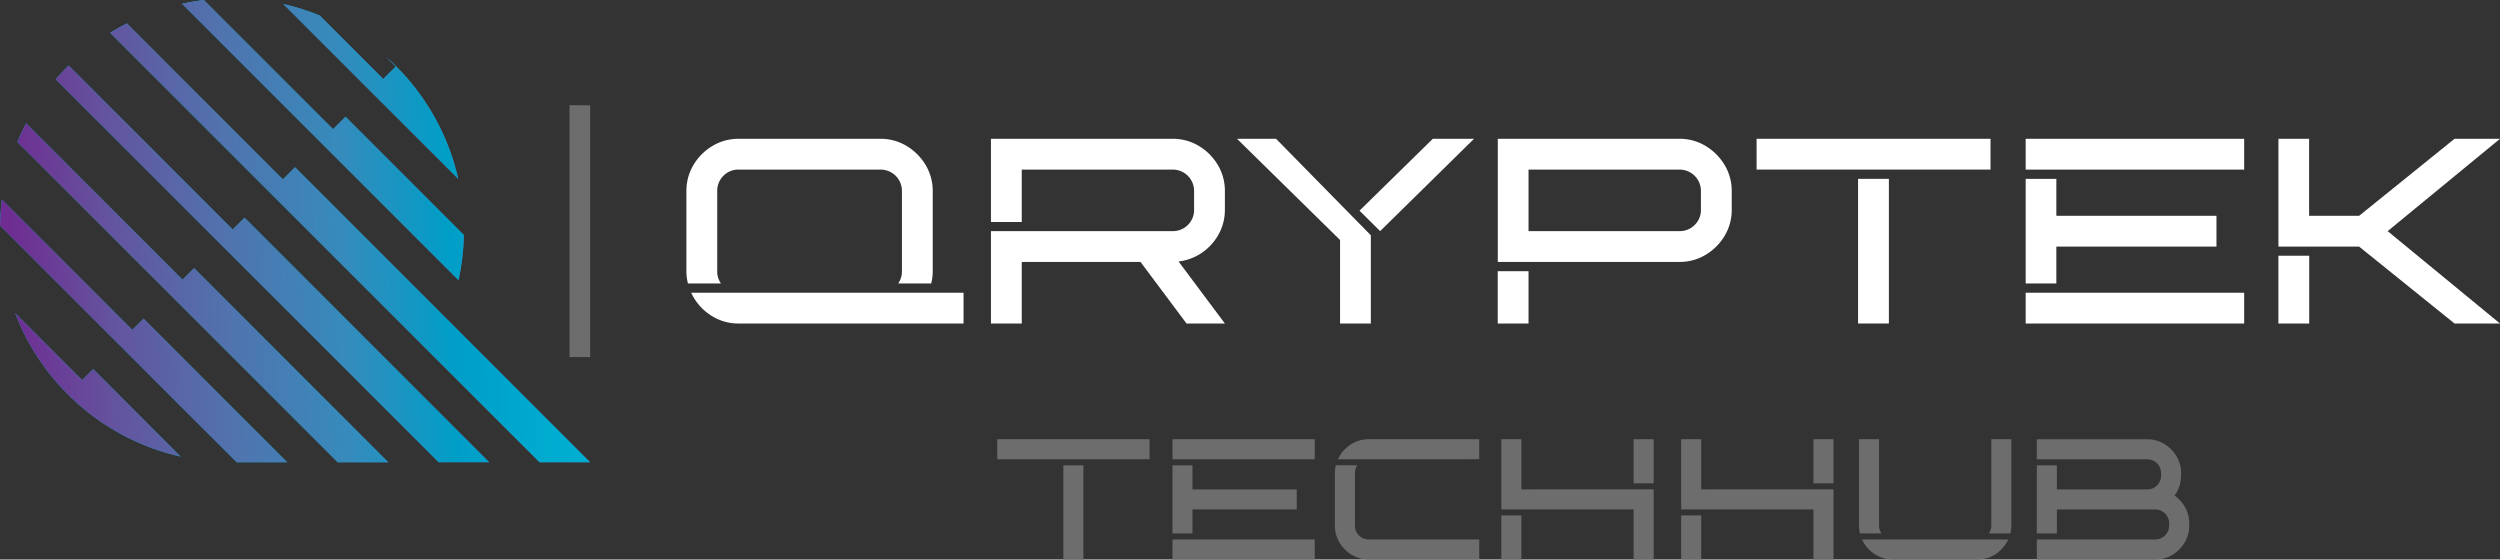 <svg xmlns="http://www.w3.org/2000/svg" xmlns:xlink="http://www.w3.org/1999/xlink" width="500.003" height="111.902" viewBox="0 0 500.003 111.902"><rect x="0" y="0" width="500.003" height="111.902" fill="#333333" stroke="none"/><defs><linearGradient id="a" y1="0.5" x2="1" y2="0.5" gradientUnits="objectBoundingBox"><stop offset="0" stop-color="#00b8d6"/><stop offset="0.094" stop-color="#00b4d3"/><stop offset="0.219" stop-color="#00accf"/><stop offset="0.361" stop-color="#009ec7"/><stop offset="0.516" stop-color="#368bbc"/><stop offset="0.683" stop-color="#5173ae"/><stop offset="0.855" stop-color="#64539e"/><stop offset="1" stop-color="#6f2c91"/></linearGradient><clipPath id="b"><path d="M51.276,122.68a46.5,46.5,0,0,1-33.089-28.7l13.4,13.4,2.2-2.2ZM71.814,32.162a46.4,46.4,0,0,1,7.28,2.292L91.806,47.16,94.3,44.666,92.345,42.7c.694.613,1.362,1.247,2.015,1.9a46.244,46.244,0,0,1,12.45,22.54ZM51.559,32.1q2.154-.465,4.368-.741L81.77,57.2,84.263,54.7l23.673,23.673a46.224,46.224,0,0,1-1.072,9.026Zm61.419,91.7-16.2-16.2-5.049-5.049L73.061,83.882,64.069,74.9,61.7,77.269,28.89,44.47c-.9.883-1.759,1.806-2.575,2.764l41.7,41.7L86.69,107.608l5.049,5.042,11.149,11.156Zm-20.188,0-6.889-6.9L73.438,104.447,62.97,93.979l-8.992-8.992L51.666,87.3,20.377,56.023q-.95,1.82-1.739,3.727L57.922,99.035,68.39,109.5l10.832,10.832,3.478,3.478H92.79Zm40.376,0L104.451,95.091,93.619,84.259,83.151,73.791l-8.985-8.985L71.733,67.24,40.538,36.045q-1.709.87-3.35,1.881L78.1,78.847,88.571,89.315l12.463,12.463,22.035,22.035h10.1ZM15.16,76.461a47.005,47.005,0,0,1,.391-5.19L41.623,97.343l2.251-2.251,27.649,27.649,1.072,1.072H62.505l-9.578-9.578-5.1-5.1Z" transform="translate(-15.16 -31.36)"/></clipPath><linearGradient id="c" x1="1.183" y1="0.482" x2="0.013" y2="0.513" xlink:href="#a"/></defs><g transform="translate(-15.16 -31.36)"><g transform="translate(152.444 59.117)"><path d="M267.786,101.477h-6.6a4.141,4.141,0,0,0,.748-2.447v-16a4.259,4.259,0,0,0-4.327-4.327H229.291a4.127,4.127,0,0,0-3.067,1.247,4.219,4.219,0,0,0-1.234,3.08v16a4.111,4.111,0,0,0,.748,2.447h-6.6a9.512,9.512,0,0,1-.31-2.447v-16a10.045,10.045,0,0,1,1.416-5.258,10.809,10.809,0,0,1,3.8-3.8,10.032,10.032,0,0,1,5.244-1.429h28.317a10.028,10.028,0,0,1,5.258,1.429,11.035,11.035,0,0,1,3.8,3.8,9.994,9.994,0,0,1,1.429,5.258v16A9.6,9.6,0,0,1,267.786,101.477Zm6.464,8.008H229.318a10.043,10.043,0,0,1-5.709-1.7,10.693,10.693,0,0,1-3.822-4.455h54.47v6.154Z" transform="translate(-218.83 -72.54)" fill="#fff"/><path d="M355.982,109.485h-7.677L339.1,97.17H315.351v12.315H309.19V91.009h36.3a4.219,4.219,0,0,0,3.08-1.233,4.152,4.152,0,0,0,1.247-3.067v-3.68a4.259,4.259,0,0,0-4.327-4.327H315.351V89.182H309.19V72.54h36.3a10.093,10.093,0,0,1,5.271,1.429,10.865,10.865,0,0,1,3.8,3.8,10.045,10.045,0,0,1,1.416,5.258v3.68a10.047,10.047,0,0,1-1.233,4.907,10.616,10.616,0,0,1-3.323,3.694,10.457,10.457,0,0,1-4.712,1.773Z" transform="translate(-248.283 -72.54)" fill="#fff"/><path d="M408.973,109.485h-6.161v-16.7L382.2,72.54h7.805l18.961,19.3v17.647Zm1.854-18.476L406.7,86.917,421.362,72.54h8.244Z" transform="translate(-272.081 -72.54)" fill="#fff"/><path d="M495.871,97.17h-36.3V72.54h36.3a10.028,10.028,0,0,1,5.258,1.429,11.035,11.035,0,0,1,3.8,3.8,9.994,9.994,0,0,1,1.429,5.258v3.68a9.994,9.994,0,0,1-1.429,5.258,10.939,10.939,0,0,1-3.8,3.788A10.08,10.08,0,0,1,495.871,97.17Zm-30.15,12.315H459.56V99.023h6.161Zm30.15-18.476a4.22,4.22,0,0,0,3.08-1.233,4.153,4.153,0,0,0,1.247-3.067v-3.68a4.259,4.259,0,0,0-4.327-4.327h-30.15V91.009Z" transform="translate(-297.296 -72.54)" fill="#fff"/><path d="M583.156,78.7H536.37V72.54h46.786Zm-20.329,30.784h-6.161V80.554h6.161Z" transform="translate(-322.333 -72.54)" fill="#fff"/><path d="M659.909,78.7h-43.7V72.54h43.7Zm-37.565,22.776H616.21V80.554h6.134v7.394h32.024V94.1H622.344Zm37.565,8.008h-43.7v-6.154h43.7Z" transform="translate(-348.356 -72.54)" fill="#fff"/><path d="M735.519,109.485h-9.093L707.337,94.1h-16.13V72.54h6.134V87.949h10L726.426,72.54h9.093L713.053,91.009Zm-38.158,0H691.2V95.93h6.161Z" transform="translate(-372.8 -72.54)" fill="#fff"/></g><g transform="translate(214.611 119.205)"><path d="M341.527,159.761H311.06V155.75h30.467Zm-13.238,20.046h-4.011v-18.84h4.011Z" transform="translate(-311.06 -155.75)" fill="#6d6d6d"/><path d="M391.512,159.761H363.06V155.75h28.452ZM367.05,174.59h-3.99V160.967h3.99v4.813h20.855v4.011H367.05Zm24.461,5.217H363.06V175.8h28.452Z" transform="translate(-328.009 -155.75)" fill="#6d6d6d"/><path d="M440.116,179.807H418.055a6.6,6.6,0,0,1-3.417-.923,6.871,6.871,0,0,1-2.474-2.48,6.556,6.556,0,0,1-.923-3.411V162.571a6.317,6.317,0,0,1,.2-1.611h4.294a2.771,2.771,0,0,0-.485,1.611v10.421a2.741,2.741,0,0,0,2.8,2.8h22.062v4.017Zm-4.011-20.046H411.86a6.862,6.862,0,0,1,2.48-2.905,6.512,6.512,0,0,1,3.707-1.105H440.11v3.99Z" transform="translate(-343.714 -155.75)" fill="#6d6d6d"/><path d="M491.094,179.807h-4.011V169.79H460.627V155.75h4.011v10.03l26.456-.013Zm-26.463,0H460.62v-8.823h4.011Zm26.463-15.234h-4.011V155.75h4.011Z" transform="translate(-359.809 -155.75)" fill="#6d6d6d"/><path d="M544.457,179.807h-4.011V169.79H513.99V155.75H518v10.03l26.456-.013Zm-26.456,0H513.99v-8.823H518Zm26.456-15.234h-4.011V155.75h4.011Z" transform="translate(-377.205 -155.75)" fill="#6d6d6d"/><path d="M571.256,174.59h-4.314A6.9,6.9,0,0,1,566.76,173V155.75h4.011V173A2.694,2.694,0,0,0,571.256,174.59Zm19.157,5.217H573.568a6.564,6.564,0,0,1-3.707-1.105,6.964,6.964,0,0,1-2.5-2.905h29.26a7.168,7.168,0,0,1-2.507,2.905A6.46,6.46,0,0,1,590.412,179.807Zm6.612-5.217h-4.294a2.694,2.694,0,0,0,.485-1.591V155.75h4.011V173A6.236,6.236,0,0,1,597.025,174.59Z" transform="translate(-394.406 -155.75)" fill="#6d6d6d"/><path d="M643.159,179.81H619.52V175.8h23.639a2.74,2.74,0,0,0,2-.8,2.71,2.71,0,0,0,.816-2v-.4a2.674,2.674,0,0,0-.816-2,2.724,2.724,0,0,0-2-.8H623.531v4.8H619.52V160.977h4.011v4.813h18.038a2.674,2.674,0,0,0,2-.816,2.714,2.714,0,0,0,.8-2v-.384a2.767,2.767,0,0,0-.8-2.009,2.7,2.7,0,0,0-2-.809H619.52V155.76h22.048a6.513,6.513,0,0,1,3.424.93,7.124,7.124,0,0,1,2.467,2.48,6.57,6.57,0,0,1,.923,3.424,8.913,8.913,0,0,1-.283,2.346,6.547,6.547,0,0,1-1.038,2.083,6.9,6.9,0,0,1,2.137,2.4,6.524,6.524,0,0,1,.8,3.188v.4a6.557,6.557,0,0,1-.923,3.411,7.033,7.033,0,0,1-2.474,2.48A6.817,6.817,0,0,1,643.159,179.81Z" transform="translate(-411.603 -155.753)" fill="#6d6d6d"/></g><rect width="50.365" height="4.132" transform="translate(129.061 102.775) rotate(-90)" fill="#6d6d6d"/><g transform="translate(15.16 31.36)"><path d="M51.276,122.68a46.5,46.5,0,0,1-33.089-28.7l13.4,13.4,2.2-2.2ZM71.814,32.162a46.4,46.4,0,0,1,7.28,2.292L91.806,47.16,94.3,44.666,92.345,42.7c.694.613,1.362,1.247,2.015,1.9a46.244,46.244,0,0,1,12.45,22.54ZM51.559,32.1q2.154-.465,4.368-.741L81.77,57.2,84.263,54.7l23.673,23.673a46.224,46.224,0,0,1-1.072,9.026Zm61.419,91.7-16.2-16.2-5.049-5.049L73.061,83.882,64.069,74.9,61.7,77.269,28.89,44.47c-.9.883-1.759,1.806-2.575,2.764l41.7,41.7L86.69,107.608l5.049,5.042,11.149,11.156Zm-20.188,0-6.889-6.9L73.438,104.447,62.97,93.979l-8.992-8.992L51.666,87.3,20.377,56.023q-.95,1.82-1.739,3.727L57.922,99.035,68.39,109.5l10.832,10.832,3.478,3.478H92.79Zm40.376,0L104.451,95.091,93.619,84.259,83.151,73.791l-8.985-8.985L71.733,67.24,40.538,36.045q-1.709.87-3.35,1.881L78.1,78.847,88.571,89.315l12.463,12.463,22.035,22.035h10.1ZM15.16,76.461a47.005,47.005,0,0,1,.391-5.19L41.623,97.343l2.251-2.251,27.649,27.649,1.072,1.072H62.505l-9.578-9.578-5.1-5.1Z" transform="translate(-15.16 -31.36)" fill="url(#a)"/><g clip-path="url(#b)"><rect width="118.006" height="92.446" transform="translate(0 0.007)" fill="url(#c)"/></g></g></g></svg>